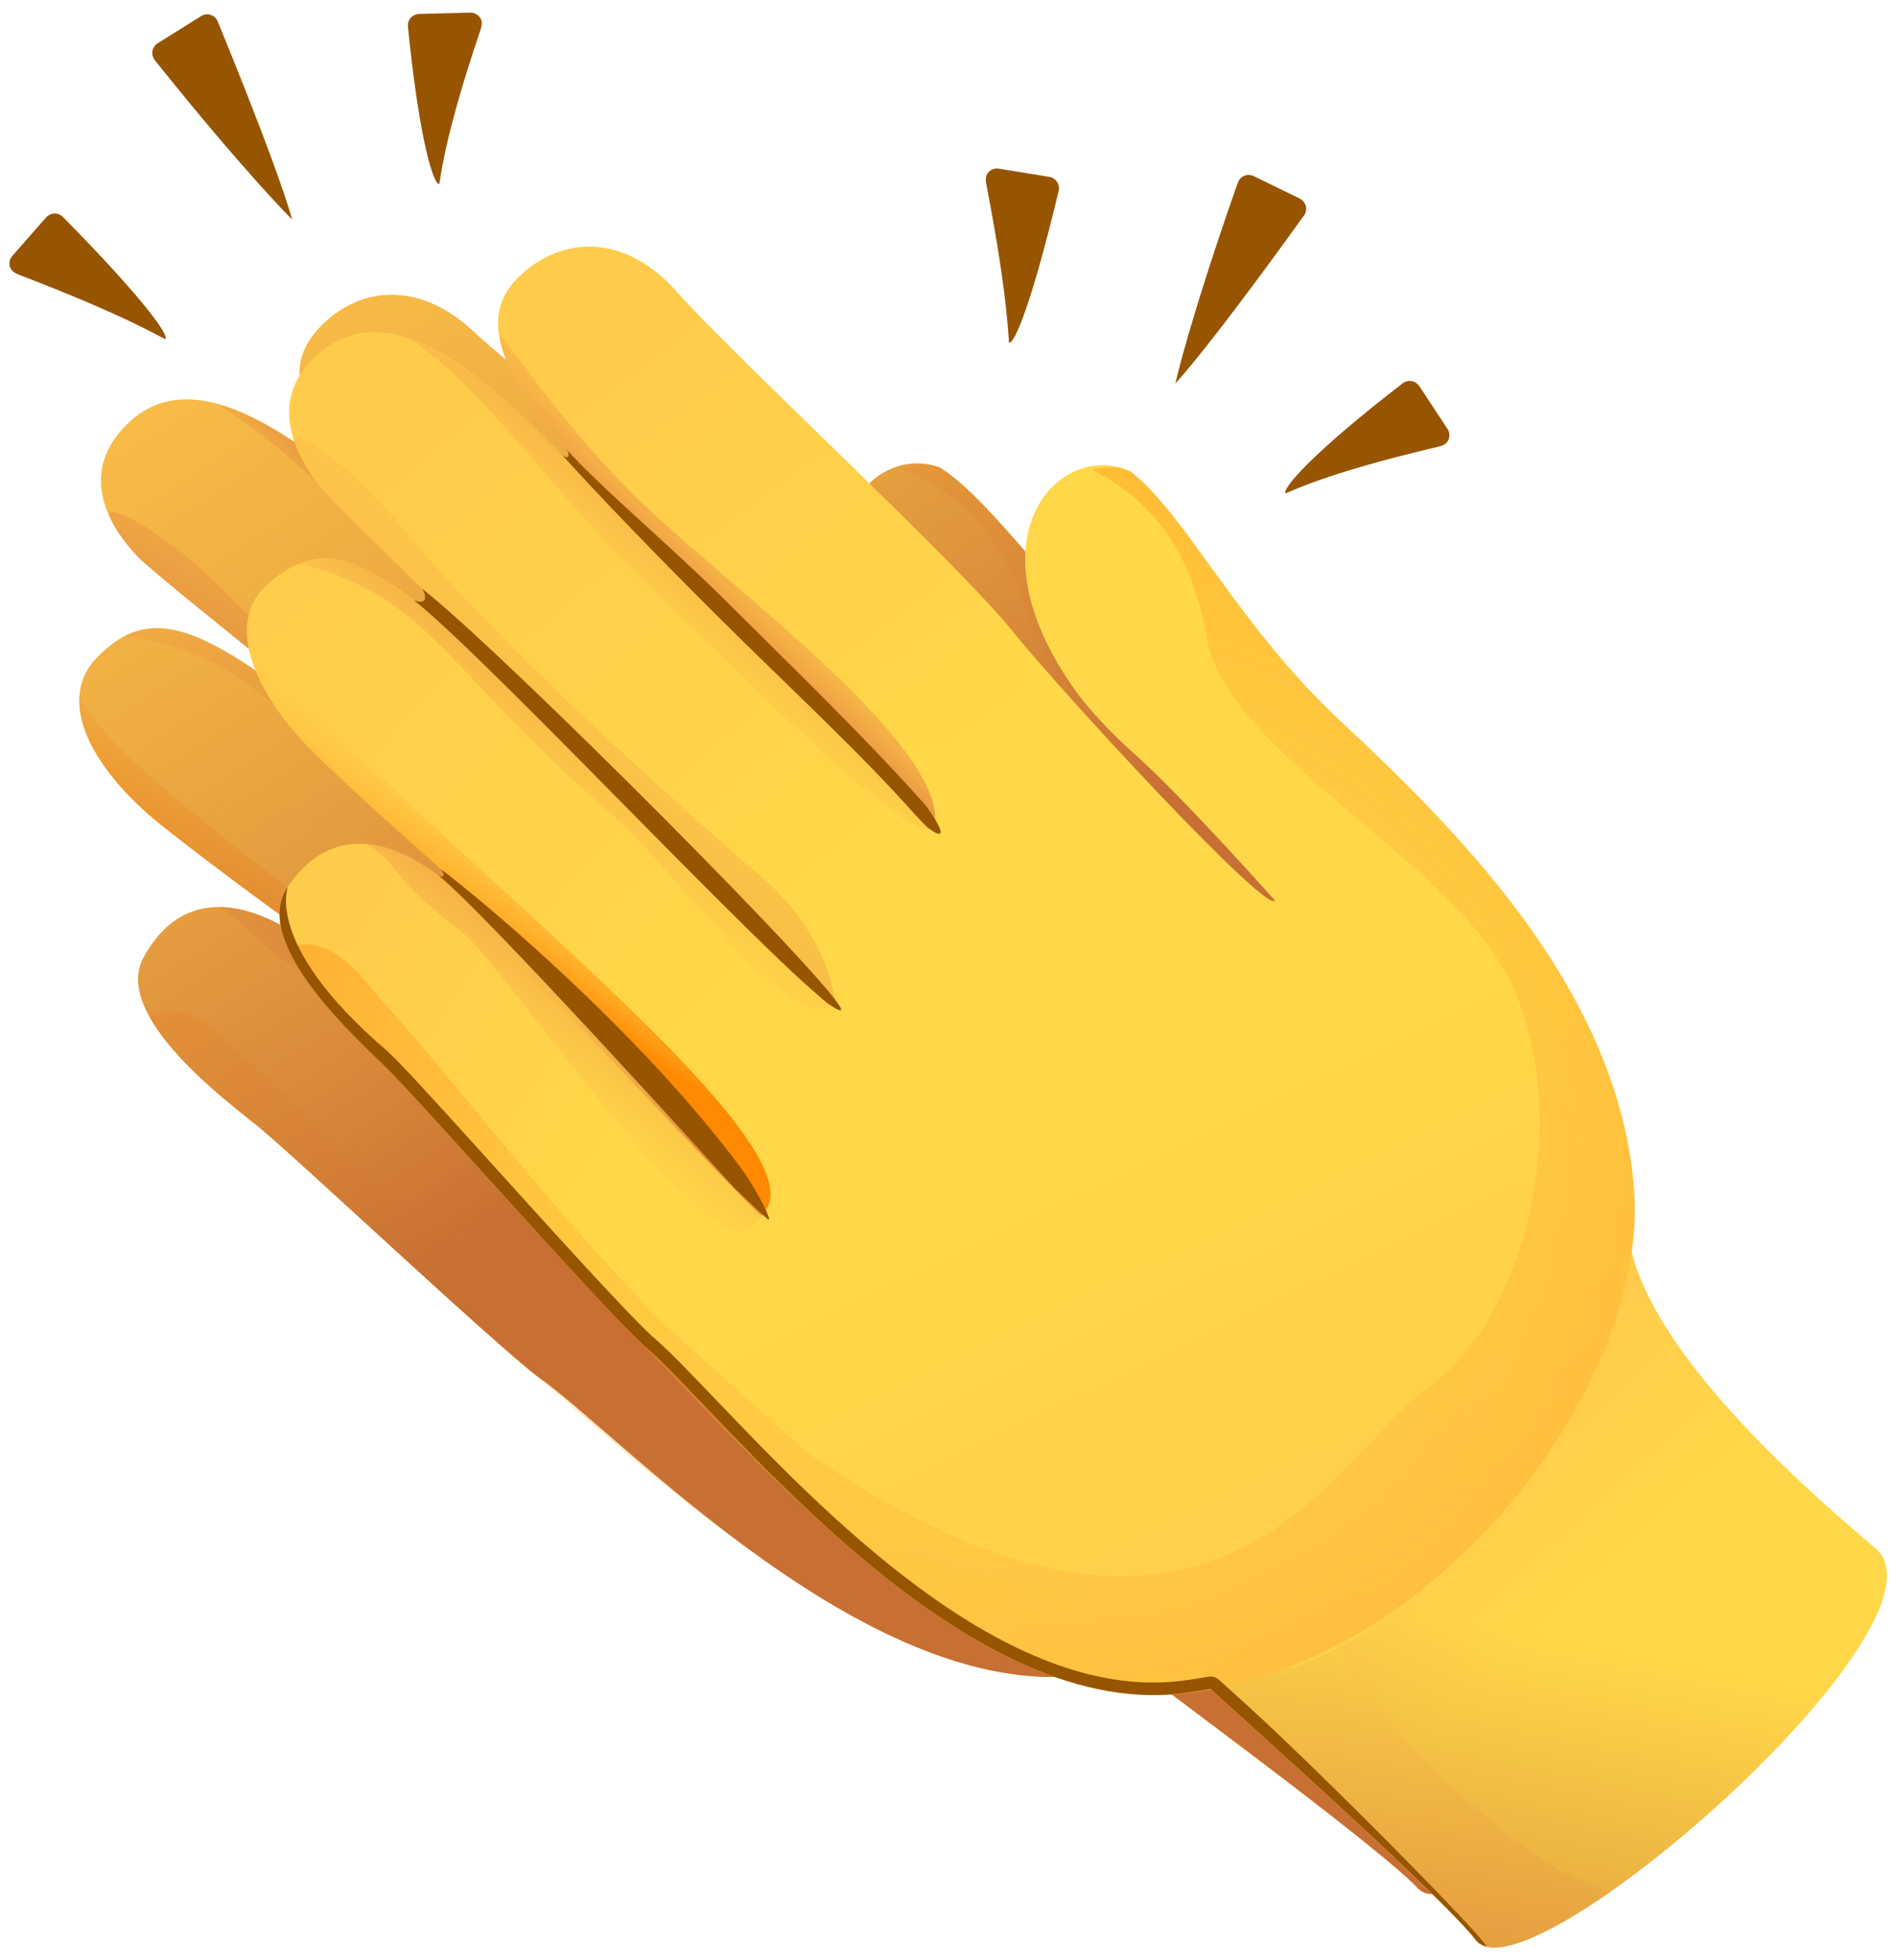 <svg width="60" height="62" viewBox="0 0 60 62" fill="none" xmlns="http://www.w3.org/2000/svg">
<path d="M47.486 36.583C47.677 40.231 53.847 44.62 56.222 46.275C59.204 48.358 46.628 61.613 44.875 59.726C43.63 58.388 35.853 52.706 35.345 52.283" fill="url(#paint0_linear_458_797)"/>
<path d="M44.875 59.726C45.436 60.328 47.096 59.384 49.003 57.757C46.4 57.713 40.84 52.852 40.136 51.53C39.551 50.428 37.224 49.765 35.178 49.68L35.345 52.287C35.853 52.706 43.63 58.388 44.875 59.726Z" fill="url(#paint1_linear_458_797)"/>
<path d="M44.875 59.726C43.63 58.388 35.853 52.706 35.345 52.283C41.218 52.523 46.071 44.53 47.185 39.727C47.34 39.052 47.519 38.539 47.714 38.141C48.32 40.528 54.234 44.88 56.227 46.271C59.204 48.358 46.632 61.613 44.875 59.726Z" fill="url(#paint2_linear_458_797)"/>
<path d="M29.74 14.786C27.43 13.94 24.64 17.377 28.837 22.014C29.366 22.551 29.968 23.084 30.668 23.596C32.368 24.849 35.52 27.781 35.52 27.781C35.292 28.216 28.386 22.042 26.474 20.09L22.232 24.145C23.114 24.776 24.859 26.175 24.632 26.496C24.404 26.817 24.021 25.918 23.269 25.386C22.517 24.849 22.134 31.95 22.045 32.32C21.976 32.601 20.788 32.711 20.182 34.818C19.979 35.521 20.499 38.962 20.398 39.097C20.398 39.097 17.925 36.217 16.513 35.188C15.102 34.163 15.476 42.485 17.042 43.558C19.596 45.316 27.662 54.105 34.601 52.934C42.63 51.575 48.649 41.944 47.612 35.798C46.575 29.652 41.161 25.15 37.025 21.957C33.523 19.256 31.603 15.982 29.74 14.786Z" fill="url(#paint3_linear_458_797)"/>
<path d="M16.517 35.188C15.106 34.163 11.641 31.027 9.485 29.615C7.329 28.204 5.58 28.391 4.547 30.274C3.514 32.157 7.313 34.923 8.192 35.647C9.534 36.758 15.464 42.35 17.046 43.562" fill="url(#paint4_linear_458_797)"/>
<path d="M22.045 32.321C21.801 32.679 20.804 31.17 18.425 29.323C16.607 27.912 11.746 23.942 9.107 21.945C5.832 19.468 4.482 19.375 3.087 20.782C1.692 22.189 2.997 24.414 5.108 26.098C6.89 27.521 9.802 29.648 13.491 32.252C15.7 33.809 20.792 38.544 20.397 39.093" fill="url(#paint5_linear_458_797)"/>
<path d="M26.474 20.09C24.562 18.138 16.875 12.256 15.004 10.503C13.133 8.75 11.218 9.161 10.091 10.381C8.964 11.601 9.099 13.281 12.938 16.6C15.362 18.695 17.648 20.712 22.232 24.141L27.548 23.515L26.474 20.09Z" fill="url(#paint6_linear_458_797)"/>
<path d="M23.269 25.382C22.517 24.849 15.675 19.057 14.142 17.825C10.933 15.25 6.634 10.812 4.006 13.432C2.314 15.12 3.689 16.913 4.368 17.613C5.047 18.313 13.646 25.142 14.455 25.715C15.264 26.289 22.134 31.942 22.045 32.316" fill="url(#paint7_linear_458_797)"/>
<path d="M9.599 12.553C9.941 13.607 11.018 14.945 12.938 16.604C15.362 18.699 17.673 20.684 22.232 24.145C23.098 24.8 24.86 26.175 24.632 26.496C24.888 23.933 17.445 19.561 14.411 17.121C11.189 14.526 9.339 11.764 9.599 12.553Z" fill="url(#paint8_linear_458_797)"/>
<path d="M14.455 25.719C15.265 26.297 22.134 31.946 22.045 32.321C22.045 32.321 21.736 30.25 19.385 28.579C14.565 25.154 9.615 21.27 7.264 18.866C5.048 16.6 3.25 15.852 3.461 16.332C3.673 16.812 4.108 17.349 4.368 17.617C5.048 18.317 13.646 25.142 14.455 25.719Z" fill="url(#paint9_linear_458_797)"/>
<path d="M5.108 26.102C6.89 27.525 9.802 29.652 13.491 32.255C15.7 33.813 20.792 38.548 20.397 39.097C22.671 36.42 3.921 25.597 2.522 21.969C2.395 23.271 3.526 24.837 5.108 26.102Z" fill="url(#paint10_linear_458_797)"/>
<path d="M19.93 39.638C20.166 39.495 20.377 39.235 20.402 39.101C20.402 39.101 17.815 36.136 16.517 35.192C15.106 34.163 11.641 31.027 9.485 29.616C8.537 28.998 7.671 28.684 6.906 28.692C8.053 29.266 7.577 29.559 10.164 31.182C11.551 32.048 18.401 40.557 19.93 39.638Z" fill="url(#paint11_linear_458_797)"/>
<path d="M14.447 27.009C16.721 28.611 20.682 33.549 22.045 32.32C21.65 32.536 20.276 30.759 18.425 29.323C16.607 27.912 11.783 23.897 9.107 21.945C6.349 19.931 5.292 19.561 3.962 20.11C8.212 20.757 8.871 23.067 14.447 27.009Z" fill="url(#paint12_linear_458_797)"/>
<path d="M14.744 19.585C18.03 22.136 23.806 27.207 24.632 26.496C24.306 26.658 23.944 25.865 23.269 25.385C22.517 24.849 15.675 19.057 14.142 17.824C12.149 16.226 9.237 13.403 6.784 12.756C9.387 14.18 12.08 17.515 14.744 19.585Z" fill="url(#paint13_linear_458_797)"/>
<path d="M20.398 39.097C20.398 39.097 17.811 36.132 16.513 35.188C15.106 34.163 11.641 31.027 9.485 29.616C8.537 28.998 7.671 28.684 6.906 28.692C8.053 29.266 10.205 30.454 14.053 33.724C20.739 39.56 20.377 39.231 20.398 39.097Z" fill="url(#paint14_linear_458_797)"/>
<path d="M29.74 14.786C29.346 14.644 28.931 14.68 28.528 14.839C30.122 15.465 31.802 16.755 32.579 19.691C33.563 23.405 41.112 26.012 43.236 29.811C45.501 33.862 44.574 40.138 41.767 42.55C38.965 44.962 36.215 53.938 22.753 46.593C22.748 46.593 22.744 46.589 22.744 46.589C21.907 46.035 19.405 44.148 18.706 43.64C15.041 40.976 10.262 35.725 7.854 33.561C7.382 33.138 6.056 31.458 4.742 32.178C5.576 33.667 7.585 35.151 8.192 35.651C9.534 36.762 16.493 43.184 16.745 43.359C18.649 44.677 27.715 54.093 34.601 52.938C42.634 51.591 48.649 41.948 47.612 35.802C46.575 29.656 41.161 25.154 37.025 21.961C33.523 19.256 31.603 15.982 29.74 14.786Z" fill="url(#paint15_radial_458_797)"/>
<path d="M56.222 46.276C54.071 44.775 48.812 41.025 47.705 37.62C47.73 36.99 47.714 36.376 47.616 35.798C46.579 29.652 41.165 25.15 37.029 21.957C33.527 19.256 31.603 15.982 29.744 14.786C27.434 13.94 24.644 17.377 28.841 22.014C29.37 22.551 29.972 23.084 30.672 23.596C32.372 24.849 35.524 27.781 35.524 27.781C35.296 28.217 28.39 22.042 26.478 20.09C24.566 18.138 16.879 12.256 15.008 10.503C13.137 8.746 11.222 9.161 10.095 10.381C8.968 11.602 9.102 13.281 12.942 16.6C15.366 18.695 17.652 20.712 22.236 24.141C23.119 24.772 24.863 26.171 24.636 26.492C24.408 26.809 24.026 25.915 23.273 25.382C22.517 24.849 15.675 19.057 14.142 17.825C10.933 15.25 6.634 10.812 4.006 13.432C2.314 15.12 3.689 16.913 4.368 17.613C5.047 18.313 13.646 25.142 14.455 25.715C15.264 26.293 22.134 31.942 22.045 32.316C21.801 32.674 20.804 31.165 18.425 29.319C16.607 27.907 11.746 23.938 9.107 21.941C5.832 19.464 4.482 19.37 3.087 20.777C1.692 22.185 2.997 24.41 5.108 26.093C6.894 27.517 9.802 29.644 13.491 32.247C15.561 33.708 20.162 37.958 20.41 38.938C20.41 38.942 20.41 38.942 20.41 38.946C20.426 39.007 20.422 39.06 20.397 39.093C20.397 39.093 17.924 36.213 16.513 35.184C15.106 34.163 11.64 31.027 9.485 29.616C7.329 28.204 5.58 28.392 4.547 30.275C3.514 32.158 7.313 34.924 8.191 35.648C9.534 36.758 15.464 42.35 17.046 43.563C19.6 45.32 27.666 54.109 34.605 52.934C35.015 52.864 35.422 52.759 35.821 52.649C37.623 54.008 43.776 58.547 44.875 59.726C46.632 61.613 59.204 48.358 56.222 46.276Z" fill="url(#paint16_linear_458_797)"/>
<path d="M22.204 40.703C22.187 40.72 21.284 39.861 21.089 39.666C20.987 39.565 13.068 30.803 11.73 29.799C11.73 29.799 11.86 29.905 11.909 29.815C11.946 29.746 11.828 29.612 11.828 29.612C13.064 30.539 18.091 34.712 21.337 39.081C21.659 39.512 22.289 40.618 22.204 40.703Z" fill="#975500"/>
<path d="M24.493 34.07C24.493 34.07 24.489 34.07 24.493 34.07C23.94 34.362 13.487 23.072 10.97 21.107C10.97 21.107 11.218 21.221 11.307 21.103C11.384 20.989 11.238 20.745 11.238 20.745C13.788 22.734 24.701 33.696 24.493 34.07Z" fill="#975500"/>
<path d="M27.633 28.481C27.471 28.579 26.958 28.026 26.861 27.916C25.051 25.878 22.985 23.995 20.617 21.64C18.685 19.72 16.827 17.796 15.627 16.47C15.627 16.47 15.769 16.621 15.838 16.576C15.948 16.478 15.753 16.283 15.753 16.283C16.941 17.601 19.064 19.35 20.987 21.266C23.363 23.625 25.327 25.528 27.149 27.574C27.243 27.68 27.731 28.379 27.633 28.481Z" fill="#975500"/>
<path d="M51.508 38.43C51.354 42.102 57.121 47.081 59.342 48.964C62.132 51.331 48.283 63.419 46.705 61.365C45.582 59.905 38.33 53.479 37.862 53.011" fill="url(#paint17_linear_458_797)"/>
<path d="M46.709 61.365C47.213 62.02 48.966 61.235 51.029 59.783C48.425 59.49 43.313 54.101 42.735 52.706C42.251 51.547 39.986 50.664 37.944 50.384L37.867 53.011C38.334 53.483 45.587 59.909 46.709 61.365Z" fill="url(#paint18_linear_458_797)"/>
<path d="M46.709 61.365C45.587 59.905 38.334 53.478 37.867 53.011C43.724 53.804 49.345 46.259 50.911 41.553C51.13 40.894 51.354 40.394 51.59 40.016C51.972 42.464 57.483 47.382 59.346 48.964C62.136 51.331 48.287 63.423 46.709 61.365Z" fill="url(#paint19_linear_458_797)"/>
<path d="M35.788 14.92C33.555 13.855 30.436 17.035 34.202 22.075C34.682 22.665 35.235 23.254 35.886 23.832C37.472 25.247 40.348 28.485 40.348 28.485C40.079 28.9 33.742 22.063 32.01 19.927L27.381 23.588C28.207 24.304 29.822 25.87 29.565 26.166C29.309 26.463 29.008 25.532 28.304 24.926C27.601 24.32 26.547 31.393 26.425 31.759C26.332 32.032 25.132 32.032 24.323 34.086C24.054 34.769 24.249 38.267 24.135 38.393C24.135 38.393 21.931 35.273 20.617 34.114C19.299 32.951 18.889 41.325 20.357 42.55C22.748 44.551 30 54.117 37.061 53.596C45.233 52.995 52.171 43.912 51.712 37.661C51.252 31.405 46.258 26.386 42.41 22.799C39.156 19.756 37.541 16.295 35.788 14.92Z" fill="url(#paint20_linear_458_797)"/>
<path d="M20.617 34.114C19.299 32.951 16.127 29.482 14.101 27.867C12.076 26.252 10.306 26.272 9.094 28.062C7.882 29.848 11.425 32.979 12.239 33.785C13.479 35.021 18.893 41.183 20.361 42.546" fill="url(#paint21_linear_458_797)"/>
<path d="M26.43 31.759C26.153 32.097 25.295 30.49 23.086 28.416C21.398 26.829 16.904 22.396 14.451 20.147C11.405 17.357 10.063 17.137 8.533 18.414C7.004 19.691 8.098 22.042 10.054 23.93C11.706 25.524 14.423 27.932 17.868 30.885C19.934 32.654 24.587 37.876 24.14 38.389" fill="url(#paint22_linear_458_797)"/>
<path d="M32.014 19.927C30.285 17.792 23.139 11.178 21.43 9.242C19.722 7.306 17.762 7.542 16.521 8.657C15.281 9.771 15.252 11.467 18.787 15.156C21.02 17.487 23.119 19.72 27.385 23.588L32.766 23.462L32.014 19.927Z" fill="url(#paint23_linear_458_797)"/>
<path d="M28.308 24.926C27.605 24.32 21.3 17.873 19.877 16.494C16.908 13.614 13.019 8.762 10.14 11.137C8.285 12.667 9.493 14.595 10.107 15.363C10.721 16.132 18.689 23.779 19.446 24.433C20.206 25.088 26.551 31.397 26.429 31.759" fill="url(#paint24_linear_458_797)"/>
<path d="M15.826 10.788C16.07 11.878 17.026 13.318 18.791 15.161C21.02 17.487 23.151 19.696 27.389 23.592C28.195 24.332 29.83 25.874 29.573 26.171C30.074 23.629 23.029 18.544 20.223 15.815C17.233 12.911 15.643 9.971 15.826 10.788Z" fill="url(#paint25_linear_458_797)"/>
<path d="M19.45 24.434C20.206 25.089 26.551 31.397 26.429 31.759C26.429 31.759 26.316 29.656 24.119 27.757C19.617 23.868 15.021 19.512 12.893 16.885C10.888 14.408 9.16 13.489 9.326 13.989C9.493 14.489 9.879 15.071 10.115 15.364C10.721 16.128 18.689 23.779 19.45 24.434Z" fill="url(#paint26_linear_458_797)"/>
<path d="M10.05 23.93C11.702 25.524 14.419 27.932 17.864 30.885C19.93 32.654 24.583 37.876 24.136 38.389C26.665 35.92 8.907 23.311 7.846 19.545C7.602 20.838 8.582 22.514 10.05 23.93Z" fill="url(#paint27_linear_458_797)"/>
<path d="M23.615 38.889C23.863 38.771 24.103 38.527 24.135 38.393C24.135 38.393 21.825 35.18 20.617 34.11C19.299 32.951 16.127 29.481 14.101 27.867C13.211 27.155 12.373 26.765 11.604 26.695C12.702 27.379 12.194 27.627 14.634 29.498C15.94 30.498 22 39.666 23.615 38.889Z" fill="url(#paint28_linear_458_797)"/>
<path d="M19.32 25.72C21.443 27.542 24.945 32.858 26.43 31.76C26.015 31.939 24.807 30.027 23.086 28.416C21.398 26.83 16.945 22.352 14.451 20.147C11.877 17.874 10.852 17.398 9.469 17.825C13.662 18.874 14.101 21.25 19.32 25.72Z" fill="url(#paint29_linear_458_797)"/>
<path d="M20.316 18.313C23.371 21.18 28.674 26.801 29.569 26.167C29.228 26.301 28.939 25.467 28.308 24.926C27.605 24.32 21.3 17.873 19.877 16.494C18.034 14.705 15.378 11.606 12.987 10.727C15.46 12.395 17.843 15.99 20.316 18.313Z" fill="url(#paint30_linear_458_797)"/>
<path d="M24.14 38.393C24.14 38.393 21.829 35.18 20.621 34.11C19.299 32.951 16.127 29.481 14.101 27.867C13.211 27.155 12.373 26.765 11.604 26.695C12.702 27.379 14.744 28.77 18.287 32.41C24.436 38.889 24.103 38.527 24.14 38.393Z" fill="url(#paint31_linear_458_797)"/>
<path d="M35.788 14.921C35.41 14.737 34.987 14.737 34.568 14.86C36.106 15.636 37.667 17.088 38.172 20.102C38.81 23.917 46.123 27.24 47.893 31.243C49.78 35.517 48.259 41.712 45.221 43.864C42.182 46.015 38.583 54.748 25.795 46.121C25.791 46.121 25.791 46.117 25.787 46.117C24.998 45.486 22.671 43.355 22.016 42.782C18.596 39.768 14.305 34.057 12.096 31.662C11.661 31.194 10.494 29.384 9.111 29.982C9.806 31.552 11.677 33.227 12.239 33.785C13.479 35.021 19.845 42.111 20.08 42.31C21.862 43.811 30.053 54.097 37.062 53.593C45.233 53.003 52.172 43.908 51.712 37.657C51.252 31.401 46.258 26.382 42.41 22.795C39.156 19.756 37.541 16.295 35.788 14.921Z" fill="url(#paint32_radial_458_797)"/>
<path d="M24.327 38.58C24.31 38.597 23.407 37.738 23.212 37.543C23.11 37.441 15.191 28.68 13.853 27.676C13.853 27.676 13.983 27.782 14.032 27.692C14.069 27.623 13.951 27.489 13.951 27.489C15.187 28.416 20.215 32.589 23.46 36.958C23.782 37.389 24.408 38.495 24.327 38.58Z" fill="#975500"/>
<path d="M26.617 31.947C26.613 31.947 26.613 31.951 26.617 31.947C26.064 32.239 15.61 20.949 13.093 18.984C13.093 18.984 13.341 19.098 13.43 18.98C13.508 18.866 13.361 18.622 13.361 18.622C15.911 20.611 26.824 31.572 26.617 31.947Z" fill="#975500"/>
<path d="M29.756 26.358C29.594 26.456 29.081 25.902 28.984 25.793C27.17 23.755 25.108 21.876 22.736 19.517C20.804 17.597 18.945 15.673 17.75 14.347C17.75 14.347 17.892 14.498 17.961 14.453C18.071 14.355 17.876 14.16 17.876 14.16C19.064 15.478 21.187 17.227 23.11 19.143C25.486 21.506 27.45 23.405 29.273 25.451C29.366 25.557 29.854 26.256 29.756 26.358Z" fill="#975500"/>
<path d="M47.03 61.56C47.111 61.426 41.824 56.073 39.498 53.966L38.574 53.128C38.481 53.047 38.359 53.011 38.237 53.031C37.838 53.104 37.435 53.169 37.033 53.197C31.578 53.6 25.982 47.751 22.639 44.254C21.784 43.363 21.113 42.659 20.629 42.257C19.787 41.475 17.603 39.064 15.675 36.932C14.264 35.375 13.048 34.028 12.523 33.504L12.251 33.239C8.199 29.774 9.18 27.944 9.098 28.061C7.882 29.847 11.425 32.979 12.238 33.784C13.479 35.021 18.892 41.183 20.357 42.545C22.748 44.546 30 54.113 37.061 53.592C37.48 53.559 37.895 53.495 38.306 53.421C39.986 54.951 45.721 60.079 46.709 61.365C46.786 61.466 46.9 61.523 47.03 61.56Z" fill="#975500"/>
<path d="M6.902 0.709C6.869 0.603 6.788 0.513 6.682 0.477C6.577 0.436 6.459 0.448 6.365 0.509L4.99 1.368C4.901 1.425 4.84 1.514 4.823 1.62C4.807 1.725 4.84 1.827 4.905 1.913C7.728 5.435 9.249 6.96 9.245 6.936C8.687 5.008 6.914 0.749 6.902 0.709Z" fill="#975500"/>
<path d="M1.989 6.859C1.919 6.785 1.822 6.749 1.72 6.753C1.619 6.757 1.525 6.802 1.46 6.875L0.39 8.095C0.305 8.193 0.276 8.331 0.321 8.453C0.366 8.575 0.476 8.644 0.598 8.689C4.169 10.055 5.21 10.747 5.234 10.726C5.356 10.613 4.571 9.478 1.989 6.859Z" fill="#975500"/>
<path d="M12.909 0.839C12.901 0.738 12.93 0.64 12.999 0.563C13.064 0.49 13.162 0.445 13.259 0.441L14.882 0.4C15.012 0.396 15.134 0.465 15.203 0.575C15.272 0.689 15.248 0.815 15.207 0.941C13.975 4.561 13.93 5.818 13.898 5.822C13.731 5.85 13.275 4.504 12.909 0.839Z" fill="#975500"/>
<path d="M41.246 6.842C41.32 6.757 41.348 6.643 41.328 6.533C41.303 6.423 41.23 6.33 41.133 6.281L39.672 5.569C39.579 5.524 39.465 5.52 39.371 5.561C39.274 5.602 39.205 5.687 39.168 5.785C37.671 10.043 37.183 12.142 37.199 12.126C38.542 10.633 41.218 6.875 41.246 6.842Z" fill="#975500"/>
<path d="M33.502 6.037C33.527 5.94 33.506 5.838 33.45 5.753C33.393 5.667 33.307 5.61 33.206 5.594L31.607 5.334C31.477 5.313 31.347 5.362 31.265 5.464C31.184 5.565 31.188 5.696 31.212 5.826C31.941 9.58 31.904 10.829 31.936 10.837C32.099 10.886 32.644 9.621 33.502 6.037Z" fill="#975500"/>
<path d="M44.391 12.122C44.472 12.061 44.574 12.037 44.671 12.053C44.769 12.069 44.858 12.127 44.915 12.212L45.806 13.566C45.879 13.676 45.887 13.814 45.826 13.932C45.765 14.05 45.647 14.099 45.517 14.128C41.796 14.998 40.702 15.624 40.681 15.6C40.571 15.47 41.474 14.368 44.391 12.122Z" fill="#975500"/>
<defs>
<linearGradient id="paint0_linear_458_797" x1="41.913" y1="44.867" x2="46.573" y2="49.051" gradientUnits="userSpaceOnUse">
<stop offset="0.001" stop-color="#FFCB4B"/>
<stop offset="1" stop-color="#FFD748"/>
</linearGradient>
<linearGradient id="paint1_linear_458_797" x1="45.2" y1="58.643" x2="36.502" y2="48.218" gradientUnits="userSpaceOnUse">
<stop offset="0.001" stop-color="#FFCB4B"/>
<stop offset="1" stop-color="#FFD748"/>
</linearGradient>
<linearGradient id="paint2_linear_458_797" x1="45.985" y1="50.07" x2="43.803" y2="70.367" gradientUnits="userSpaceOnUse">
<stop stop-color="#C86F34" stop-opacity="0"/>
<stop offset="1" stop-color="#C86F34"/>
</linearGradient>
<linearGradient id="paint3_linear_458_797" x1="42.541" y1="55.752" x2="30.779" y2="36.281" gradientUnits="userSpaceOnUse">
<stop offset="0.001" stop-color="#FFCB4B"/>
<stop offset="1" stop-color="#FFD748"/>
</linearGradient>
<linearGradient id="paint4_linear_458_797" x1="5.662" y1="32.724" x2="15.306" y2="37.59" gradientUnits="userSpaceOnUse">
<stop offset="0.001" stop-color="#FFCB4B"/>
<stop offset="1" stop-color="#FFD748"/>
</linearGradient>
<linearGradient id="paint5_linear_458_797" x1="0.74" y1="20.07" x2="18.335" y2="33.193" gradientUnits="userSpaceOnUse">
<stop offset="0.001" stop-color="#FFCB4B"/>
<stop offset="1" stop-color="#FFD748"/>
</linearGradient>
<linearGradient id="paint6_linear_458_797" x1="13.896" y1="12.049" x2="25" y2="24.354" gradientUnits="userSpaceOnUse">
<stop offset="0.001" stop-color="#FFCB4B"/>
<stop offset="1" stop-color="#FFD748"/>
</linearGradient>
<linearGradient id="paint7_linear_458_797" x1="7.373" y1="15.297" x2="21.253" y2="28.654" gradientUnits="userSpaceOnUse">
<stop offset="0.001" stop-color="#FFCB4B"/>
<stop offset="1" stop-color="#FFD748"/>
</linearGradient>
<linearGradient id="paint8_linear_458_797" x1="18.668" y1="17.43" x2="16.433" y2="20.334" gradientUnits="userSpaceOnUse">
<stop stop-color="#FFBC47" stop-opacity="0"/>
<stop offset="1" stop-color="#E68E43"/>
</linearGradient>
<linearGradient id="paint9_linear_458_797" x1="16.2" y1="19.917" x2="11.767" y2="25.514" gradientUnits="userSpaceOnUse">
<stop stop-color="#FFBC47" stop-opacity="0"/>
<stop offset="1" stop-color="#E68E43"/>
</linearGradient>
<linearGradient id="paint10_linear_458_797" x1="14.542" y1="26.356" x2="10.698" y2="31.568" gradientUnits="userSpaceOnUse">
<stop offset="0.312" stop-color="#FFBC47" stop-opacity="0"/>
<stop offset="1" stop-color="#FF8900"/>
</linearGradient>
<linearGradient id="paint11_linear_458_797" x1="12.28" y1="36.032" x2="14.87" y2="32.042" gradientUnits="userSpaceOnUse">
<stop stop-color="#FFBC47" stop-opacity="0"/>
<stop offset="1" stop-color="#E68E43"/>
</linearGradient>
<linearGradient id="paint12_linear_458_797" x1="-4.226" y1="10.537" x2="19.114" y2="31.767" gradientUnits="userSpaceOnUse">
<stop stop-color="#FFBC47" stop-opacity="0"/>
<stop offset="1" stop-color="#E68E43"/>
</linearGradient>
<linearGradient id="paint13_linear_458_797" x1="14.135" y1="21.314" x2="15.794" y2="19.535" gradientUnits="userSpaceOnUse">
<stop stop-color="#FFBC47" stop-opacity="0"/>
<stop offset="1" stop-color="#E68E43"/>
</linearGradient>
<linearGradient id="paint14_linear_458_797" x1="12.397" y1="34.444" x2="16.345" y2="32.782" gradientUnits="userSpaceOnUse">
<stop stop-color="#FFBC47" stop-opacity="0"/>
<stop offset="1" stop-color="#E68E43"/>
</linearGradient>
<radialGradient id="paint15_radial_458_797" cx="0" cy="0" r="1" gradientUnits="userSpaceOnUse" gradientTransform="translate(29.89 36.803) rotate(-50.384) scale(44.054)">
<stop stop-color="#FFBC47" stop-opacity="0"/>
<stop offset="1" stop-color="#FF8900"/>
</radialGradient>
<linearGradient id="paint16_linear_458_797" x1="2.004" y1="-4.582" x2="26.019" y2="32.312" gradientUnits="userSpaceOnUse">
<stop stop-color="#FFBC47" stop-opacity="0"/>
<stop offset="1" stop-color="#C86F34"/>
</linearGradient>
<linearGradient id="paint17_linear_458_797" x1="45.145" y1="46.219" x2="49.418" y2="50.849" gradientUnits="userSpaceOnUse">
<stop offset="0.001" stop-color="#FFCB4B"/>
<stop offset="1" stop-color="#FFD748"/>
</linearGradient>
<linearGradient id="paint18_linear_458_797" x1="47.132" y1="60.316" x2="39.404" y2="49.055" gradientUnits="userSpaceOnUse">
<stop offset="0.001" stop-color="#FFCB4B"/>
<stop offset="1" stop-color="#FFD748"/>
</linearGradient>
<linearGradient id="paint19_linear_458_797" x1="48.733" y1="51.814" x2="44.632" y2="71.939" gradientUnits="userSpaceOnUse">
<stop stop-color="#C86F34" stop-opacity="0"/>
<stop offset="1" stop-color="#C86F34"/>
</linearGradient>
<linearGradient id="paint20_linear_458_797" x1="44.741" y1="57.17" x2="34.797" y2="36.557" gradientUnits="userSpaceOnUse">
<stop offset="0.001" stop-color="#FFCB4B"/>
<stop offset="1" stop-color="#FFD748"/>
</linearGradient>
<linearGradient id="paint21_linear_458_797" x1="9.979" y1="30.619" x2="19.179" y2="36.403" gradientUnits="userSpaceOnUse">
<stop offset="0.001" stop-color="#FFCB4B"/>
<stop offset="1" stop-color="#FFD748"/>
</linearGradient>
<linearGradient id="paint22_linear_458_797" x1="6.243" y1="17.479" x2="22.629" y2="32.283" gradientUnits="userSpaceOnUse">
<stop offset="0.001" stop-color="#FFCB4B"/>
<stop offset="1" stop-color="#FFD748"/>
</linearGradient>
<linearGradient id="paint23_linear_458_797" x1="20.177" y1="10.685" x2="30.138" y2="24.058" gradientUnits="userSpaceOnUse">
<stop offset="0.001" stop-color="#FFCB4B"/>
<stop offset="1" stop-color="#FFD748"/>
</linearGradient>
<linearGradient id="paint24_linear_458_797" x1="13.337" y1="13.323" x2="25.98" y2="28.012" gradientUnits="userSpaceOnUse">
<stop offset="0.001" stop-color="#FFCB4B"/>
<stop offset="1" stop-color="#FFD748"/>
</linearGradient>
<linearGradient id="paint25_linear_458_797" x1="24.449" y1="16.526" x2="21.936" y2="19.224" gradientUnits="userSpaceOnUse">
<stop stop-color="#FFBC47" stop-opacity="0"/>
<stop offset="1" stop-color="#E68E43"/>
</linearGradient>
<linearGradient id="paint26_linear_458_797" x1="22.198" y1="16.427" x2="11.32" y2="32.523" gradientUnits="userSpaceOnUse">
<stop stop-color="#FFBC47" stop-opacity="0"/>
<stop offset="1" stop-color="#E68E43"/>
</linearGradient>
<linearGradient id="paint27_linear_458_797" x1="18.085" y1="25.801" x2="15.299" y2="30.046" gradientUnits="userSpaceOnUse">
<stop offset="0.312" stop-color="#FFBC47" stop-opacity="0"/>
<stop offset="1" stop-color="#FF8900"/>
</linearGradient>
<linearGradient id="paint28_linear_458_797" x1="16.508" y1="34.214" x2="20.023" y2="29.969" gradientUnits="userSpaceOnUse">
<stop stop-color="#FFBC47" stop-opacity="0"/>
<stop offset="1" stop-color="#E68E43"/>
</linearGradient>
<linearGradient id="paint29_linear_458_797" x1="16.761" y1="26.326" x2="20.608" y2="21.351" gradientUnits="userSpaceOnUse">
<stop stop-color="#FFBC47" stop-opacity="0"/>
<stop offset="1" stop-color="#E68E43"/>
</linearGradient>
<linearGradient id="paint30_linear_458_797" x1="20.029" y1="19.852" x2="23.567" y2="15.873" gradientUnits="userSpaceOnUse">
<stop stop-color="#FFBC47" stop-opacity="0"/>
<stop offset="1" stop-color="#E68E43"/>
</linearGradient>
<linearGradient id="paint31_linear_458_797" x1="16.558" y1="32.984" x2="20.67" y2="31.692" gradientUnits="userSpaceOnUse">
<stop stop-color="#FFBC47" stop-opacity="0"/>
<stop offset="1" stop-color="#E68E43"/>
</linearGradient>
<radialGradient id="paint32_radial_458_797" cx="0" cy="0" r="1" gradientUnits="userSpaceOnUse" gradientTransform="translate(33.868 36.978) rotate(-45) scale(44.327 44.324)">
<stop stop-color="#FFBC47" stop-opacity="0"/>
<stop offset="1" stop-color="#FF8900"/>
</radialGradient>
</defs>
</svg>
